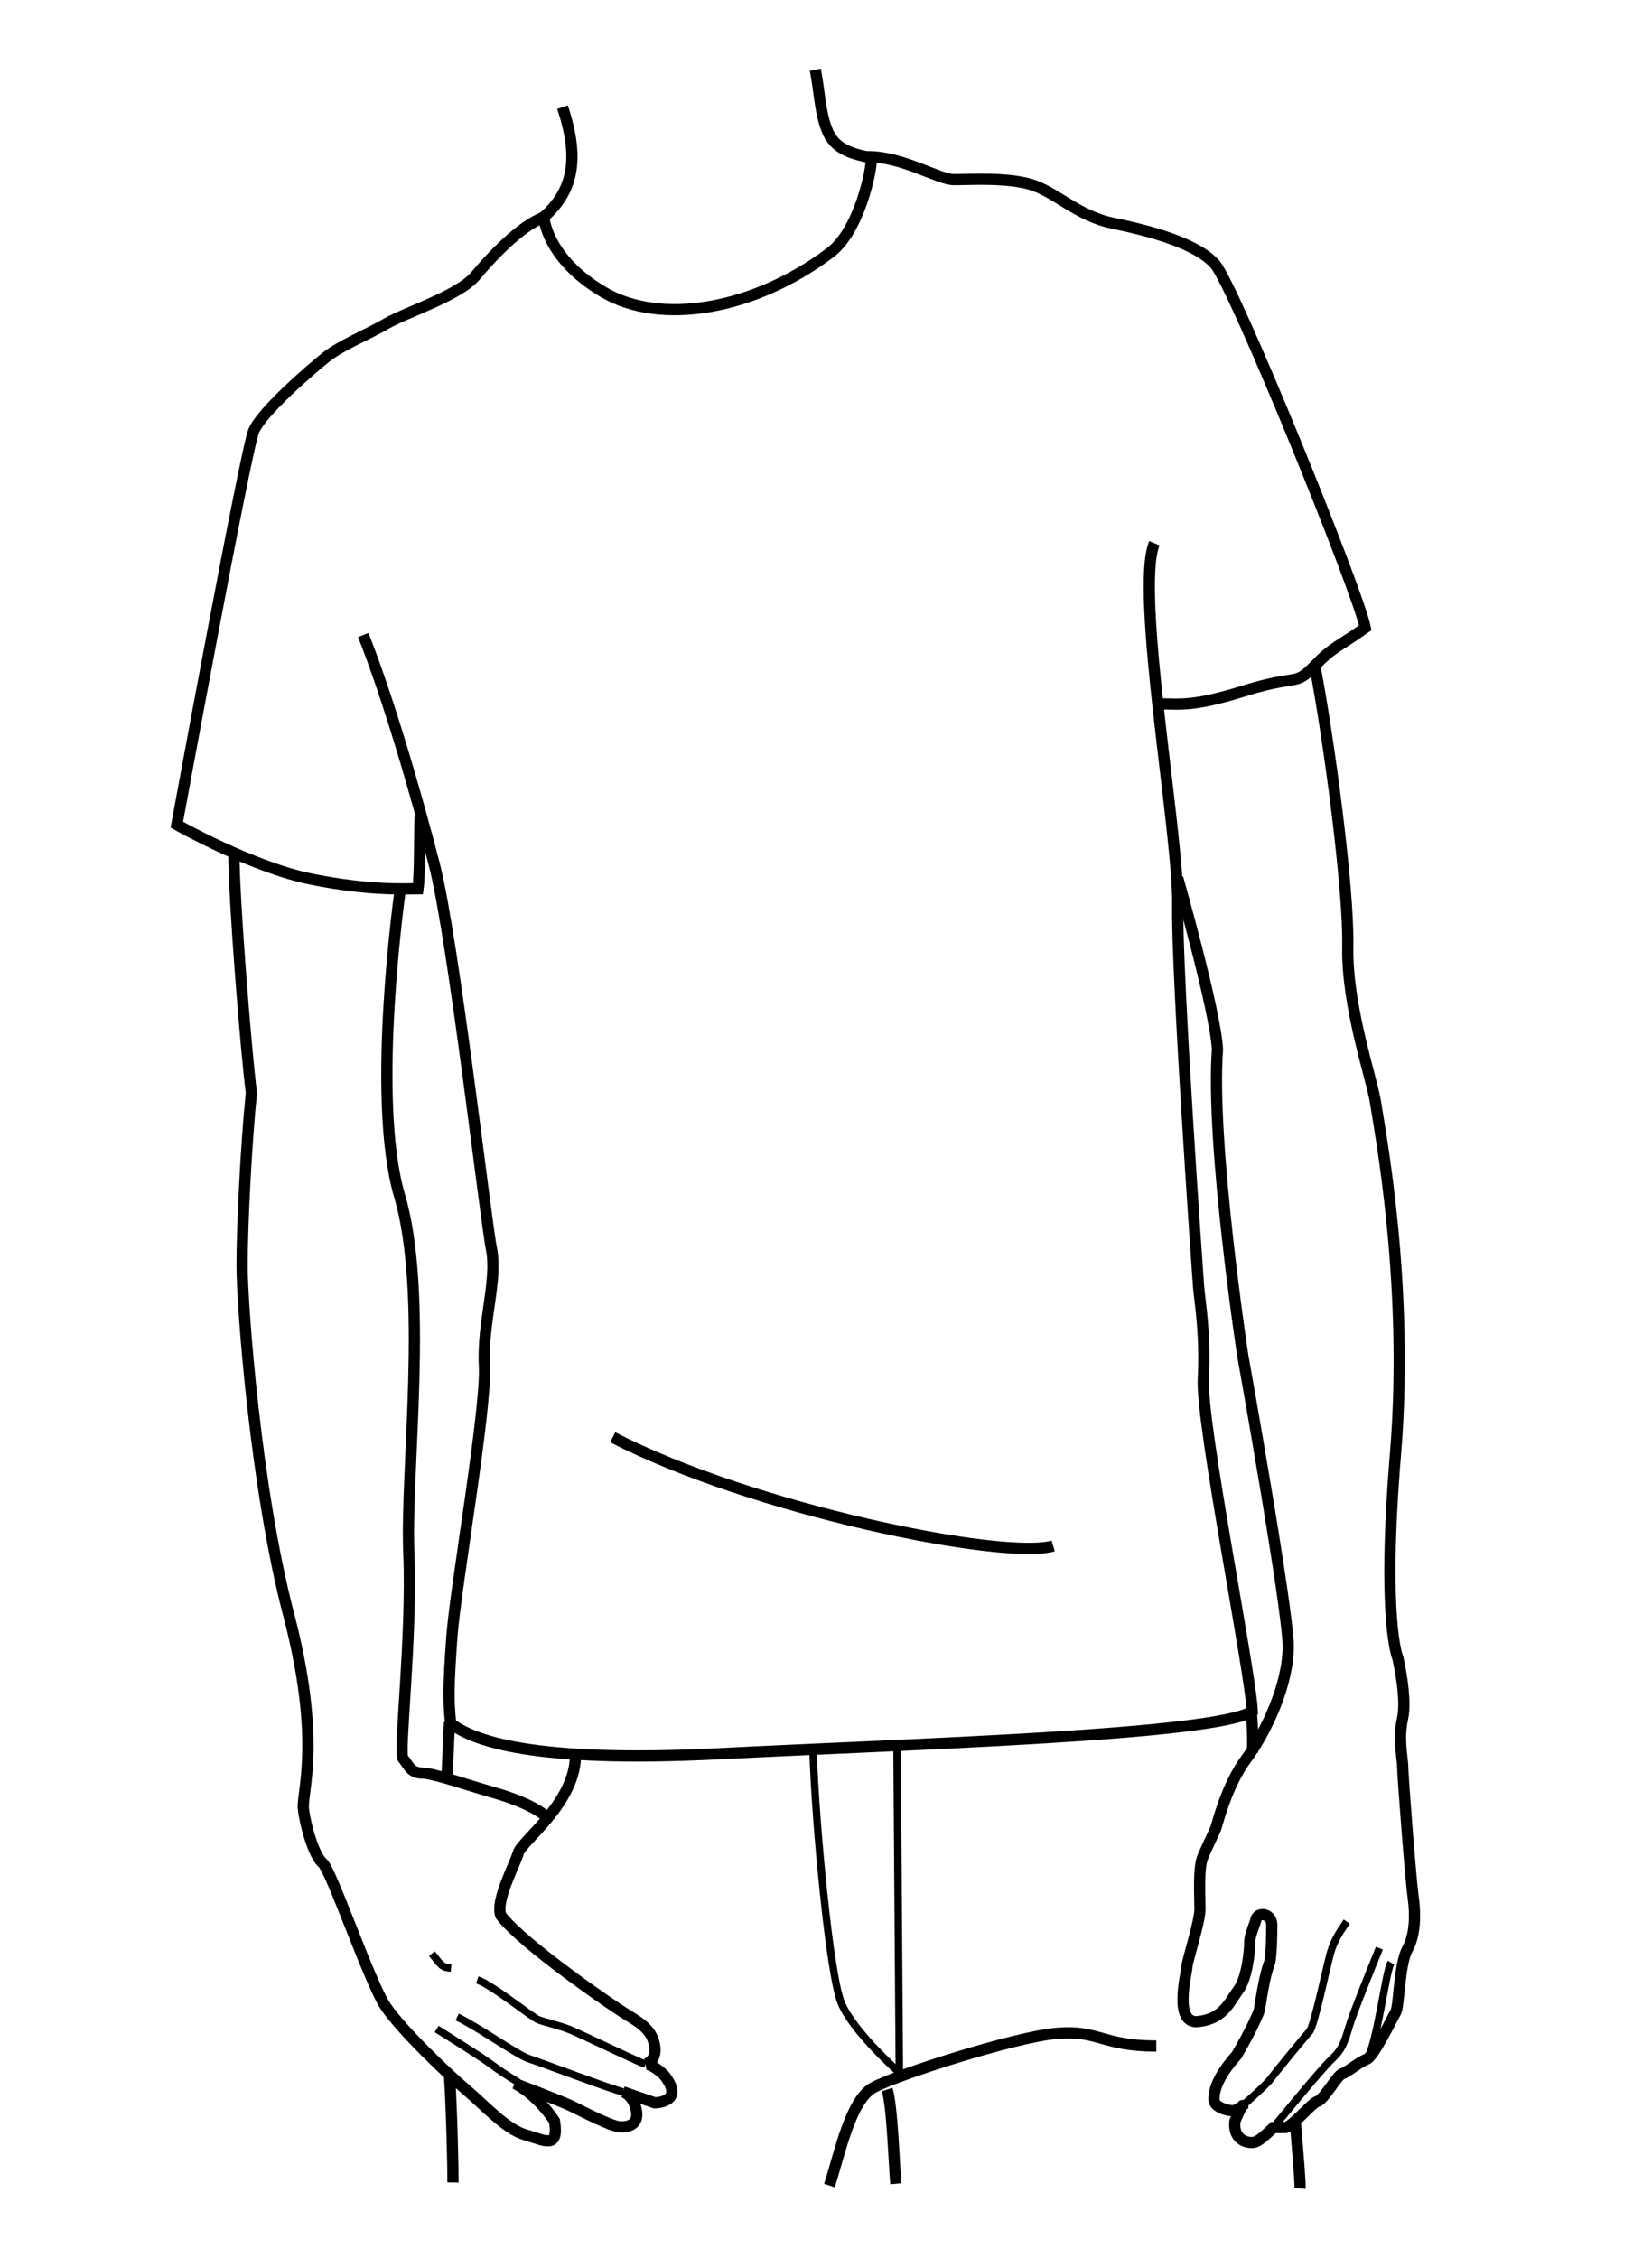 <?xml version="1.0" encoding="UTF-8" standalone="no"?>
<svg width="442px" height="604px" viewBox="0 0 442 604" version="1.1" xmlns="http://www.w3.org/2000/svg" xmlns:xlink="http://www.w3.org/1999/xlink" xmlns:sketch="http://www.bohemiancoding.com/sketch/ns">
    <!-- Generator: Sketch 3.4.4 (17249) - http://www.bohemiancoding.com/sketch -->
    <title>Regular Copy</title>
    <desc>Created with Sketch.</desc>
    <defs></defs>
    <g id="Page-1" stroke="none" stroke-width="1" fill="none" fill-rule="evenodd" sketch:type="MSPage">
        <g id="Regular-Copy" sketch:type="MSArtboardGroup" stroke="#000000">
            <g id="Page-1" sketch:type="MSLayerGroup" transform="translate(47, 18)">
                <path d="M103.497,10.662 C108.484,25.524 105.68,33.601 98.509,40.063 C98.509,40.063 99.133,51.049 114.408,60.096 C129.683,69.142 154.621,64.941 174.884,49.756 C182.99,43.941 186.419,26.816 186.107,24.232 C181.743,23.263 176.755,22.294 174.573,17.447 C172.391,12.601 172.39,7.109 171.143,0.647" id="Stroke-1" stroke-width="3" sketch:type="MSShapeGroup"></path>
                <path d="M98.509,40.064 C91.962,42.649 84.48,50.726 80.116,55.895 C75.751,61.065 61.449,65.613 56.462,68.521 C51.474,71.429 44.268,74.312 40.214,77.543 C36.162,80.774 23.068,92.082 20.886,97.251 C18.705,102.421 0.312,202.58 0.312,202.58 C0.312,202.58 20.263,213.888 36.161,217.12 C52.06,220.35 62.036,219.704 64.841,219.704 C65.465,215.181 65.154,201.934 65.465,200.642" id="Stroke-3" stroke-width="3" sketch:type="MSShapeGroup"></path>
                <path d="M50.19,151.854 C56.736,168.332 64.218,193.856 69.205,213.242 C74.319,233.116 82.959,308.535 84.481,315.986 C86.204,324.42 81.988,335.695 82.611,347.327 C83.234,358.958 74.817,406.777 73.881,420.023 C72.946,433.27 72.947,436.824 73.57,442.962 C79.494,447.486 95.118,453.649 145.62,451.064 C196.121,448.479 277.757,446.194 288.045,439.732 C287.732,429.716 274.329,363.158 274.952,350.88 C275.576,338.602 274.018,330.203 273.705,326.325 C273.394,322.448 267.783,242.643 268.094,223.904 C268.406,205.165 256.559,139.9 261.859,127.3" id="Stroke-5" stroke-width="3" sketch:type="MSShapeGroup"></path>
                <path d="M184.86,23.909 C194.368,23.747 204.032,30.047 208.24,30.047 C212.449,30.047 222.269,29.402 228.815,31.341 C235.362,33.279 241.284,39.74 250.636,41.679 C259.988,43.617 272.926,46.849 278.07,52.665 C283.213,58.48 316.413,140.223 318.284,149.916 C310.802,155.247 309.711,154.924 304.567,160.255 C299.424,165.586 300.203,162.355 286.174,166.716 C272.146,171.078 269.029,170.271 263.418,170.271" id="Stroke-7" stroke-width="3" sketch:type="MSShapeGroup"></path>
                <path d="M15.587,210.658 C15.587,222.774 18.86,263.645 20.263,274.307 C18.86,287.877 17.769,309.847 17.769,320.509 C17.769,331.171 21.354,379.959 30.239,413.884 C39.123,447.809 33.706,461.403 34.173,465.765 C34.641,470.127 36.979,478.366 39.317,480.304 C41.655,482.243 51.904,512.267 56.112,518.567 C60.321,524.867 72.517,536.523 77.661,540.885 C82.804,545.246 88.416,551.547 93.559,553.001 C98.703,554.455 102.6,557.04 101.352,549.285 C96.365,541.854 90.754,539.269 90.754,539.269 C90.754,539.269 102.6,543.792 105.406,545.084 C108.211,546.378 116.628,550.9 119.121,550.9 C121.616,550.9 124.11,549.931 123.175,546.054 C122.239,542.177 119.745,541.531 119.745,541.531 L128.162,544.439 C128.162,544.439 136.579,544.439 130.656,537.007 C127.227,533.777 125.668,534.1 125.668,534.1 C125.668,534.1 128.786,533.453 128.162,529.253 C127.538,525.053 124.421,523.115 120.68,520.852 C116.939,518.591 92.935,502.113 87.013,494.359 C85.454,490.482 90.754,480.789 91.689,477.558 C92.624,474.327 107.276,463.988 106.964,451.064" id="Stroke-9" stroke-width="3" sketch:type="MSShapeGroup"></path>
                <path d="M99.756,468.487 C99.756,468.487 96.902,464.802 84.793,461.379 C77.935,459.441 68.932,456.234 65.815,456.234 C62.697,456.234 62.074,453.65 60.827,452.357 C59.58,451.065 63.321,419.725 62.386,397.432 C61.451,375.138 67.686,328.289 59.892,301.795 C52.098,275.302 60.204,219.084 60.204,219.084" id="Stroke-11" stroke-width="3" sketch:type="MSShapeGroup"></path>
                <path d="M304.879,160.578 C308.308,178.348 313.92,219.059 313.607,235.213 C313.296,251.368 320.154,270.753 321.089,277.215 C322.024,283.677 330.13,325.356 326.389,370.59 C322.648,415.822 327.013,425.515 327.013,425.515 C327.013,425.515 329.506,436.177 328.259,441.67 C327.013,447.162 328.297,452.355 328.297,454.616 C328.297,456.877 330.478,485.311 331.102,489.511 C331.726,493.712 331.726,499.528 329.543,503.405 C327.361,507.282 327.361,518.59 326.426,520.206 C325.491,521.822 320.503,532.161 318.633,532.807 C316.763,533.453 313.333,536.361 312.087,536.684 C310.839,537.008 307.098,543.711 305.54,544.035 C303.981,544.358 298.681,551.062 296.811,551.062 L293.694,551.062 C293.694,551.062 290.577,554.213 289.018,554.858 C287.459,555.505 282.783,554.818 283.406,549.325 C285.511,544.399 285.511,545.186 285.511,545.186 C285.511,545.186 284.108,546.549 282.705,546.549 C281.302,546.549 277.795,545.535 277.795,543.596 C277.795,541.657 278.263,537.999 283.874,531.699 C287.849,524.914 289.719,520.541 289.953,519.571 C290.187,518.602 291.122,510.843 292.759,506.724 C293.185,504.075 293.266,499.725 293.264,496.719 C293.263,495.257 292.105,494.025 290.698,494.11 C290.68,494.111 290.663,494.112 290.645,494.112 C289.902,494.147 289.243,494.632 289.045,495.374 C288.544,497.251 287.381,499.587 287.381,501.387 C287.381,503.81 286.68,511.08 284.342,514.23 C282.004,517.38 280.367,521.984 273.587,522.711 C266.806,523.438 270.547,509.626 270.547,508.172 C270.547,506.718 274.054,496.056 274.054,492.663 C274.054,489.271 273.587,481.759 274.756,478.851 C275.925,475.943 277.795,472.308 278.263,471.097 C278.73,469.885 281.068,459.708 286.446,452.438 C291.823,445.168 297.668,432.568 297.668,422.39 C297.668,412.213 285.511,344.605 285.511,344.605 C285.511,344.605 276.86,287.902 278.73,262.701 C278.263,252.523 268.094,216.796 268.094,216.796" id="Stroke-13" stroke-width="3" sketch:type="MSShapeGroup"></path>
                <path d="M73.258,442.639 L72.634,456.532" id="Stroke-15" stroke-width="3" sketch:type="MSShapeGroup"></path>
                <path d="M73.258,536.983 C73.882,546.676 74.231,562.115 74.193,565.739" id="Stroke-17" stroke-width="3" sketch:type="MSShapeGroup"></path>
                <path d="M174.922,566.571 C177.728,557.847 180.534,543.793 186.613,540.4 C192.691,537.008 224.489,526.83 235.711,525.861 C246.934,524.892 247.869,529.254 262.365,529.254" id="Stroke-19" stroke-width="3" sketch:type="MSShapeGroup"></path>
                <path d="M190.353,540.885 C191.756,545.247 192.224,561.24 192.691,566.086" id="Stroke-21" stroke-width="3" sketch:type="MSShapeGroup"></path>
                <path d="M299.579,549.584 C300.208,557.327 300.947,565.893 300.826,567.353" id="Stroke-23" stroke-width="3" sketch:type="MSShapeGroup"></path>
                <path d="M287.733,439.085 C288.362,446.829 288.165,449.256 288.045,450.717" id="Stroke-25" stroke-width="3" sketch:type="MSShapeGroup"></path>
                <path d="M234.776,395.492 C221.683,399.37 154.348,385.8 116.939,366.414" id="Stroke-27" stroke-width="3" sketch:type="MSShapeGroup"></path>
                <path d="M68.542,504.537 C71.114,507.687 71.114,508.172 73.686,508.414" id="Stroke-29" stroke-width="2" sketch:type="MSShapeGroup"></path>
                <path d="M80.7,511.564 C84.908,513.018 95.196,521.499 97.066,522.226 C98.936,522.953 102.444,523.68 105.483,524.892 C108.522,526.103 123.408,533.373 125.668,534.1" id="Stroke-31" stroke-width="2" sketch:type="MSShapeGroup"></path>
                <path d="M75.322,521.499 C80.934,524.165 91.455,531.677 94.494,532.646 C97.534,533.615 117.641,541.208 119.745,541.531" id="Stroke-33" stroke-width="2" sketch:type="MSShapeGroup"></path>
                <path d="M69.829,524.705 C72.869,526.644 80.7,531.434 84.675,534.342 C88.649,537.25 91.65,538.922 91.65,538.922" id="Stroke-35" stroke-width="2" sketch:type="MSShapeGroup"></path>
                <path d="M313.334,495.975 C311.152,499.205 309.904,501.144 308.969,504.376 C308.034,507.606 304.605,524.084 303.358,525.376 C302.111,526.669 293.694,537.007 292.759,538.3 C291.824,539.593 285.511,545.186 285.511,545.186" id="Stroke-37" stroke-width="2" sketch:type="MSShapeGroup"></path>
                <path d="M322.062,503.083 C320.503,506.96 315.204,519.884 313.957,524.084 C312.71,528.284 312.086,530.223 309.281,532.808 C306.475,535.392 293.694,551.062 293.694,551.062" id="Stroke-39" stroke-width="2" sketch:type="MSShapeGroup"></path>
                <path d="M325.18,506.96 C323.621,509.545 321.439,529.254 318.633,532.808" id="Stroke-41" stroke-width="2" sketch:type="MSShapeGroup"></path>
                <path d="M170.558,451.065 C171.182,469.804 174.923,509.868 178.04,517.622 C181.157,525.377 193.627,536.362 193.627,536.362 L193.003,449.126" id="Stroke-43" stroke-width="2" sketch:type="MSShapeGroup"></path>
            </g>
        </g>
    </g>
</svg>